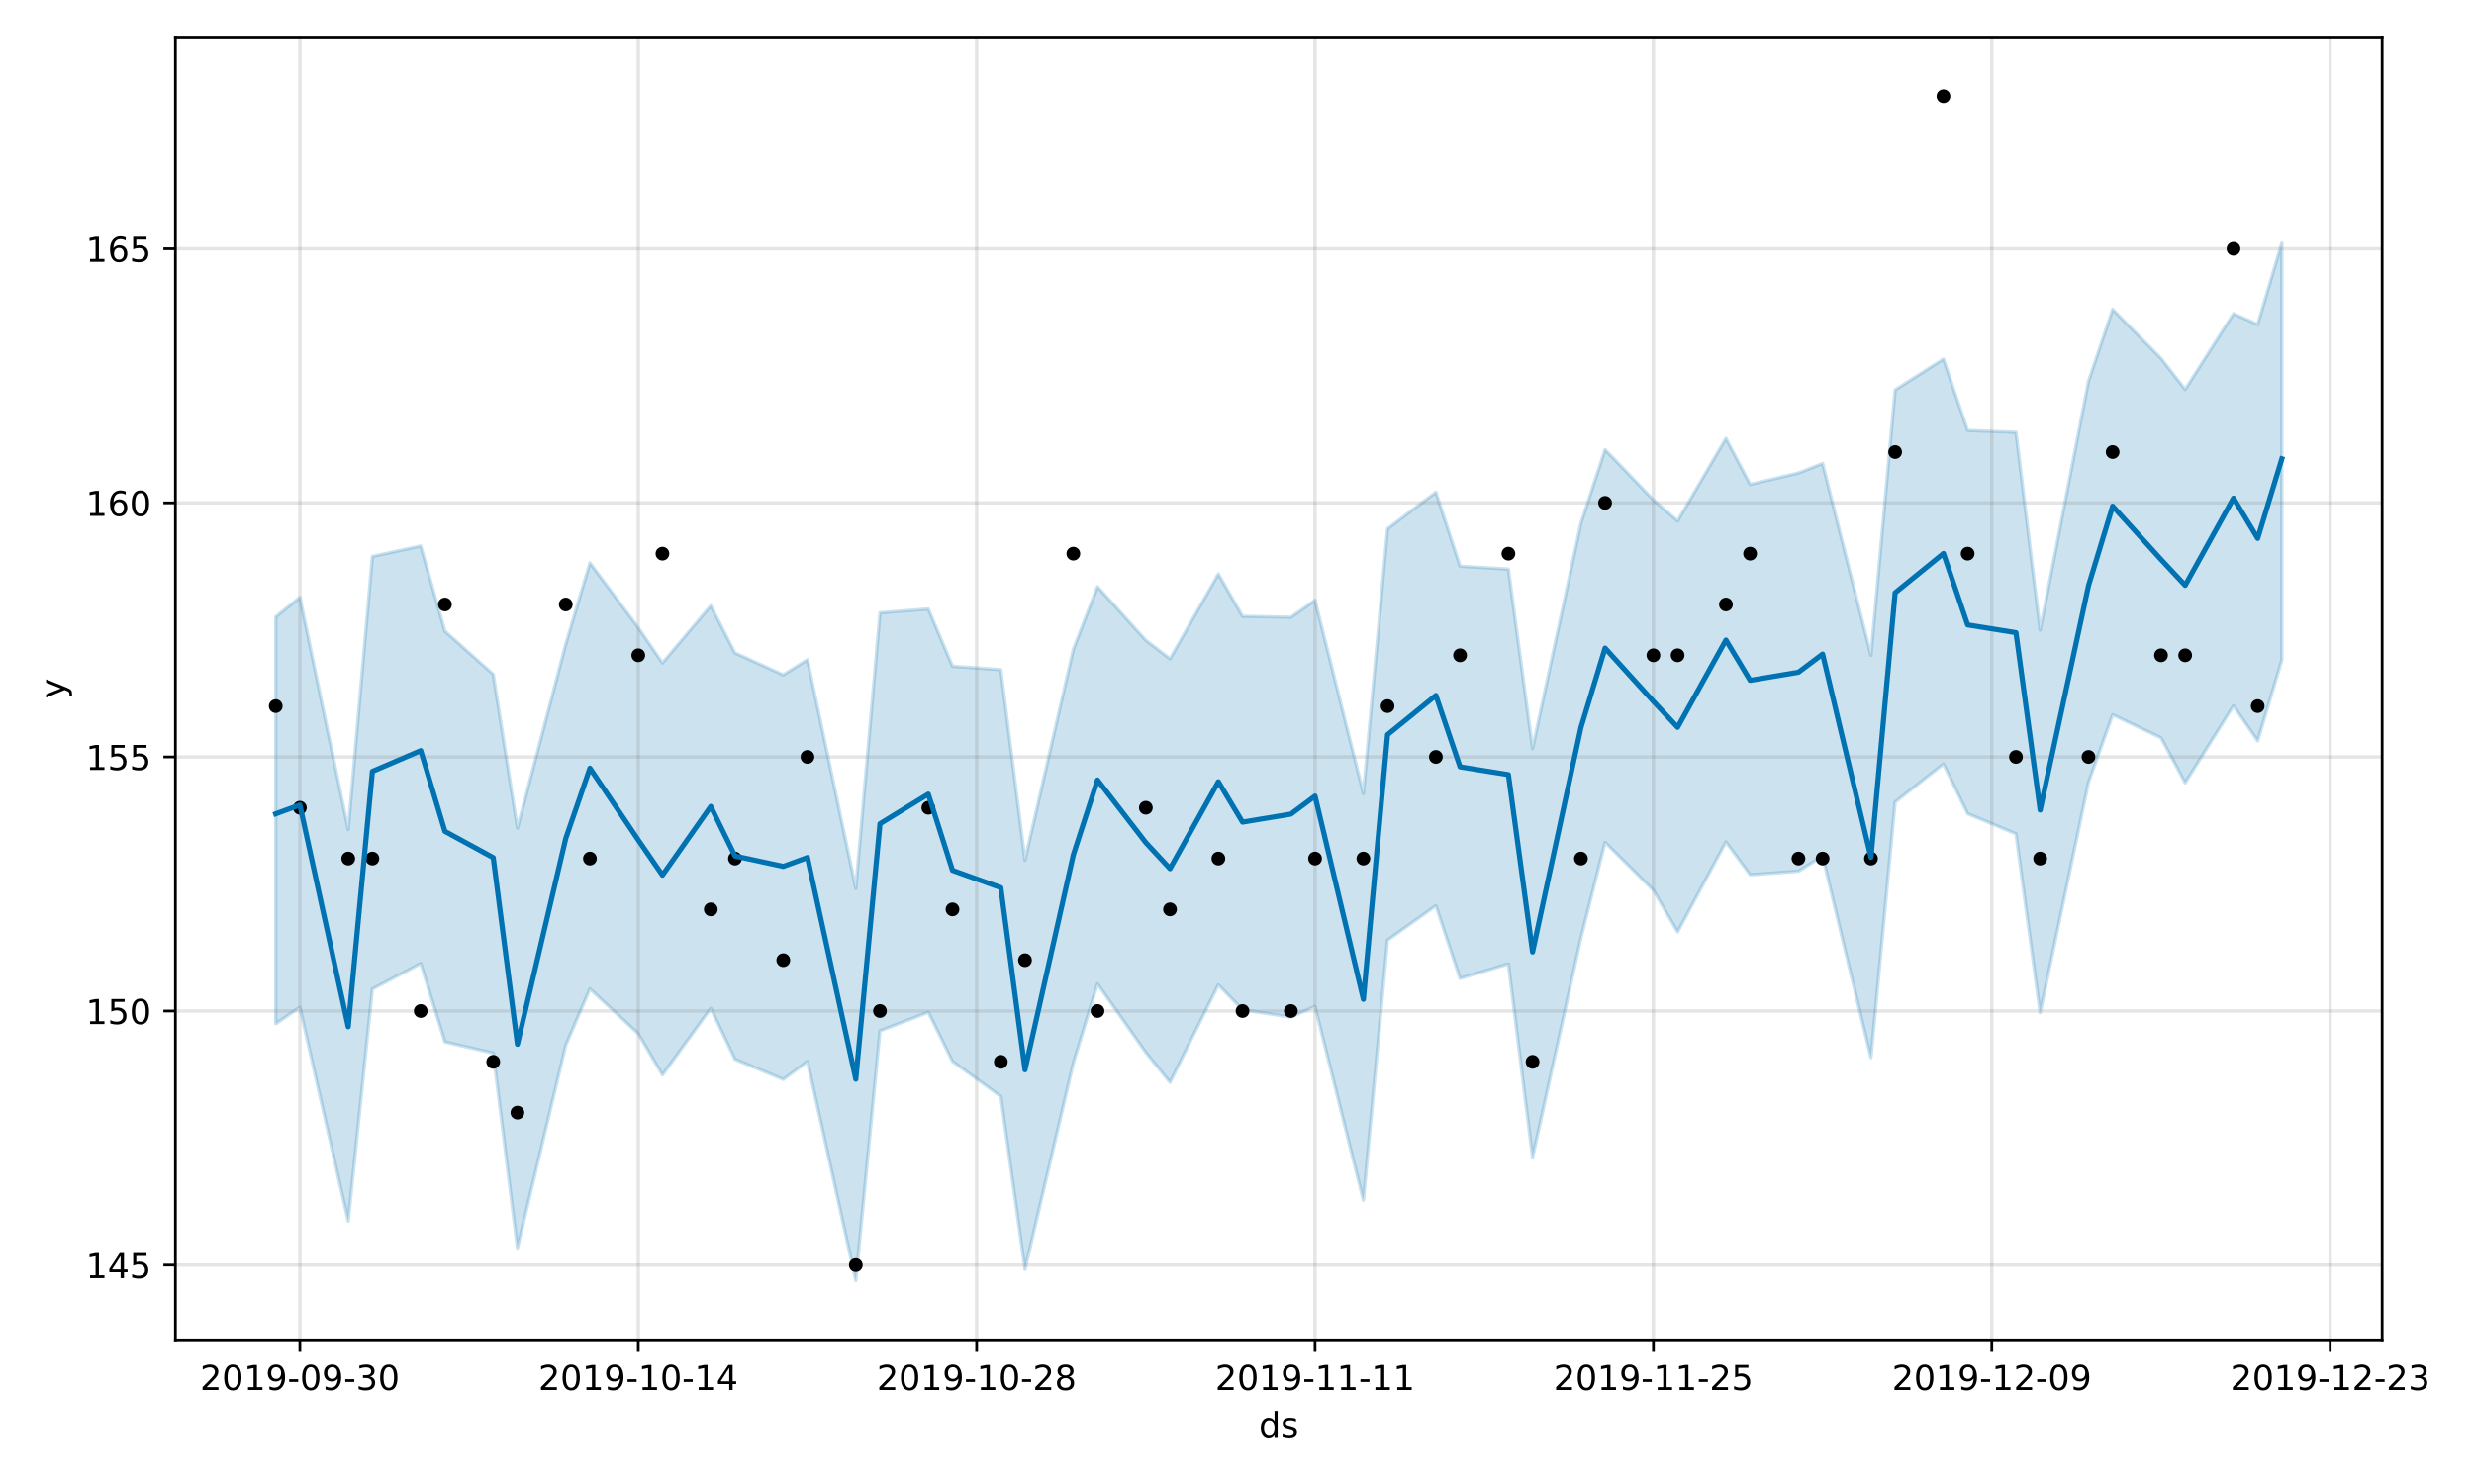 <?xml version="1.0" encoding="utf-8" standalone="no"?>
<!DOCTYPE svg PUBLIC "-//W3C//DTD SVG 1.1//EN"
  "http://www.w3.org/Graphics/SVG/1.1/DTD/svg11.dtd">
<!-- Created with matplotlib (https://matplotlib.org/) -->
<svg height="432pt" version="1.1" viewBox="0 0 720 432" width="720pt" xmlns="http://www.w3.org/2000/svg" xmlns:xlink="http://www.w3.org/1999/xlink">
 <defs>
  <style type="text/css">
*{stroke-linecap:butt;stroke-linejoin:round;}
  </style>
 </defs>
 <g id="figure_1">
  <g id="patch_1">
   <path d="M 0 432 
L 720 432 
L 720 0 
L 0 0 
z
" style="fill:#ffffff;"/>
  </g>
  <g id="axes_1">
   <g id="patch_2">
    <path d="M 51.05 390.04 
L 693.27 390.04 
L 693.27 10.8 
L 51.05 10.8 
z
" style="fill:#ffffff;"/>
   </g>
   <g id="PolyCollection_1">
    <defs>
     <path d="M 80.242 -252.442 
L 80.242 -133.971 
L 87.276 -138.788 
L 101.344 -76.513 
L 108.379 -144.08 
L 122.447 -151.511 
L 129.481 -128.673 
L 143.549 -125.439 
L 150.584 -68.705 
L 164.652 -127.689 
L 171.686 -144.134 
L 185.754 -131.065 
L 192.789 -119.07 
L 206.857 -138.453 
L 213.891 -123.639 
L 227.96 -117.766 
L 234.994 -122.991 
L 249.062 -59.198 
L 256.096 -131.895 
L 270.165 -137.322 
L 277.199 -123.029 
L 291.267 -112.808 
L 298.301 -62.45 
L 312.37 -122.495 
L 319.404 -145.588 
L 333.472 -125.596 
L 340.506 -116.918 
L 354.575 -145.301 
L 361.609 -138.057 
L 375.677 -135.892 
L 382.711 -139.028 
L 396.78 -82.586 
L 403.814 -158.308 
L 417.882 -168.347 
L 424.916 -147.167 
L 438.985 -151.402 
L 446.019 -95.041 
L 460.087 -158.94 
L 467.121 -186.771 
L 481.19 -172.818 
L 488.224 -160.718 
L 502.292 -186.892 
L 509.327 -177.353 
L 523.395 -178.374 
L 530.429 -182.767 
L 544.497 -124.093 
L 551.532 -198.496 
L 565.6 -209.585 
L 572.634 -195.119 
L 586.702 -189.263 
L 593.737 -137.196 
L 607.805 -204.227 
L 614.839 -223.925 
L 628.907 -217.217 
L 635.942 -204.103 
L 650.01 -226.548 
L 657.044 -216.321 
L 664.078 -239.872 
L 664.078 -361.294 
L 664.078 -361.294 
L 657.044 -337.561 
L 650.01 -340.699 
L 635.942 -318.631 
L 628.907 -327.675 
L 614.839 -341.955 
L 607.805 -320.981 
L 593.737 -248.587 
L 586.702 -306.16 
L 572.634 -306.702 
L 565.6 -327.469 
L 551.532 -318.497 
L 544.497 -241.233 
L 530.429 -297.07 
L 523.395 -294.308 
L 509.327 -290.989 
L 502.292 -304.402 
L 488.224 -280.348 
L 481.19 -286.479 
L 467.121 -301.114 
L 460.087 -279.667 
L 446.019 -214.103 
L 438.985 -266.328 
L 424.916 -267.176 
L 417.882 -288.729 
L 403.814 -278.092 
L 396.78 -201.015 
L 382.711 -257.239 
L 375.677 -252.317 
L 361.609 -252.592 
L 354.575 -264.917 
L 340.506 -240.214 
L 333.472 -245.599 
L 319.404 -261.214 
L 312.37 -242.938 
L 298.301 -181.551 
L 291.267 -237.055 
L 277.199 -238.044 
L 270.165 -254.731 
L 256.096 -253.607 
L 249.062 -173.393 
L 234.994 -239.954 
L 227.96 -235.545 
L 213.891 -241.926 
L 206.857 -255.674 
L 192.789 -238.998 
L 185.754 -249.291 
L 171.686 -268.141 
L 164.652 -244.481 
L 150.584 -190.933 
L 143.549 -235.706 
L 129.481 -248.251 
L 122.447 -273.058 
L 108.379 -270.033 
L 101.344 -190.506 
L 87.276 -258.112 
L 80.242 -252.442 
z
" id="mfbfd9fcd58" style="stroke:#0072b2;stroke-opacity:0.2;"/>
    </defs>
    <g clip-path="url(#p4947f991ba)">
     <use style="fill:#0072b2;fill-opacity:0.2;stroke:#0072b2;stroke-opacity:0.2;" x="0" xlink:href="#mfbfd9fcd58" y="432"/>
    </g>
   </g>
   <g id="matplotlib.axis_1">
    <g id="xtick_1">
     <g id="line2d_1">
      <path clip-path="url(#p4947f991ba)" d="M 87.276 390.04 
L 87.276 10.8 
" style="fill:none;stroke:#808080;stroke-linecap:square;stroke-opacity:0.2;"/>
     </g>
     <g id="line2d_2">
      <defs>
       <path d="M 0 0 
L 0 3.5 
" id="m9528e78295" style="stroke:#000000;stroke-width:0.8;"/>
      </defs>
      <g>
       <use style="stroke:#000000;stroke-width:0.8;" x="87.276" xlink:href="#m9528e78295" y="390.04"/>
      </g>
     </g>
     <g id="text_1">
      <!-- 2019-09-30 -->
      <defs>
       <path d="M 19.188 8.297 
L 53.609 8.297 
L 53.609 0 
L 7.328 0 
L 7.328 8.297 
Q 12.938 14.109 22.625 23.891 
Q 32.328 33.688 34.812 36.531 
Q 39.547 41.844 41.422 45.531 
Q 43.312 49.219 43.312 52.781 
Q 43.312 58.594 39.234 62.25 
Q 35.156 65.922 28.609 65.922 
Q 23.969 65.922 18.812 64.312 
Q 13.672 62.703 7.812 59.422 
L 7.812 69.391 
Q 13.766 71.781 18.938 73 
Q 24.125 74.219 28.422 74.219 
Q 39.75 74.219 46.484 68.547 
Q 53.219 62.891 53.219 53.422 
Q 53.219 48.922 51.531 44.891 
Q 49.859 40.875 45.406 35.406 
Q 44.188 33.984 37.641 27.219 
Q 31.109 20.453 19.188 8.297 
z
" id="DejaVuSans-50"/>
       <path d="M 31.781 66.406 
Q 24.172 66.406 20.328 58.906 
Q 16.5 51.422 16.5 36.375 
Q 16.5 21.391 20.328 13.891 
Q 24.172 6.391 31.781 6.391 
Q 39.453 6.391 43.281 13.891 
Q 47.125 21.391 47.125 36.375 
Q 47.125 51.422 43.281 58.906 
Q 39.453 66.406 31.781 66.406 
z
M 31.781 74.219 
Q 44.047 74.219 50.516 64.516 
Q 56.984 54.828 56.984 36.375 
Q 56.984 17.969 50.516 8.266 
Q 44.047 -1.422 31.781 -1.422 
Q 19.531 -1.422 13.062 8.266 
Q 6.594 17.969 6.594 36.375 
Q 6.594 54.828 13.062 64.516 
Q 19.531 74.219 31.781 74.219 
z
" id="DejaVuSans-48"/>
       <path d="M 12.406 8.297 
L 28.516 8.297 
L 28.516 63.922 
L 10.984 60.406 
L 10.984 69.391 
L 28.422 72.906 
L 38.281 72.906 
L 38.281 8.297 
L 54.391 8.297 
L 54.391 0 
L 12.406 0 
z
" id="DejaVuSans-49"/>
       <path d="M 10.984 1.516 
L 10.984 10.5 
Q 14.703 8.734 18.5 7.812 
Q 22.312 6.891 25.984 6.891 
Q 35.75 6.891 40.891 13.453 
Q 46.047 20.016 46.781 33.406 
Q 43.953 29.203 39.594 26.953 
Q 35.25 24.703 29.984 24.703 
Q 19.047 24.703 12.672 31.312 
Q 6.297 37.938 6.297 49.422 
Q 6.297 60.641 12.938 67.422 
Q 19.578 74.219 30.609 74.219 
Q 43.266 74.219 49.922 64.516 
Q 56.594 54.828 56.594 36.375 
Q 56.594 19.141 48.406 8.859 
Q 40.234 -1.422 26.422 -1.422 
Q 22.703 -1.422 18.891 -0.688 
Q 15.094 0.047 10.984 1.516 
z
M 30.609 32.422 
Q 37.25 32.422 41.125 36.953 
Q 45.016 41.5 45.016 49.422 
Q 45.016 57.281 41.125 61.844 
Q 37.25 66.406 30.609 66.406 
Q 23.969 66.406 20.094 61.844 
Q 16.219 57.281 16.219 49.422 
Q 16.219 41.5 20.094 36.953 
Q 23.969 32.422 30.609 32.422 
z
" id="DejaVuSans-57"/>
       <path d="M 4.891 31.391 
L 31.203 31.391 
L 31.203 23.391 
L 4.891 23.391 
z
" id="DejaVuSans-45"/>
       <path d="M 40.578 39.312 
Q 47.656 37.797 51.625 33 
Q 55.609 28.219 55.609 21.188 
Q 55.609 10.406 48.188 4.484 
Q 40.766 -1.422 27.094 -1.422 
Q 22.516 -1.422 17.656 -0.516 
Q 12.797 0.391 7.625 2.203 
L 7.625 11.719 
Q 11.719 9.328 16.594 8.109 
Q 21.484 6.891 26.812 6.891 
Q 36.078 6.891 40.938 10.547 
Q 45.797 14.203 45.797 21.188 
Q 45.797 27.641 41.281 31.266 
Q 36.766 34.906 28.719 34.906 
L 20.219 34.906 
L 20.219 43.016 
L 29.109 43.016 
Q 36.375 43.016 40.234 45.922 
Q 44.094 48.828 44.094 54.297 
Q 44.094 59.906 40.109 62.906 
Q 36.141 65.922 28.719 65.922 
Q 24.656 65.922 20.016 65.031 
Q 15.375 64.156 9.812 62.312 
L 9.812 71.094 
Q 15.438 72.656 20.344 73.438 
Q 25.25 74.219 29.594 74.219 
Q 40.828 74.219 47.359 69.109 
Q 53.906 64.016 53.906 55.328 
Q 53.906 49.266 50.438 45.094 
Q 46.969 40.922 40.578 39.312 
z
" id="DejaVuSans-51"/>
      </defs>
      <g transform="translate(58.218 404.638)scale(0.1 -0.1)">
       <use xlink:href="#DejaVuSans-50"/>
       <use x="63.623" xlink:href="#DejaVuSans-48"/>
       <use x="127.246" xlink:href="#DejaVuSans-49"/>
       <use x="190.869" xlink:href="#DejaVuSans-57"/>
       <use x="254.492" xlink:href="#DejaVuSans-45"/>
       <use x="290.576" xlink:href="#DejaVuSans-48"/>
       <use x="354.199" xlink:href="#DejaVuSans-57"/>
       <use x="417.822" xlink:href="#DejaVuSans-45"/>
       <use x="453.906" xlink:href="#DejaVuSans-51"/>
       <use x="517.529" xlink:href="#DejaVuSans-48"/>
      </g>
     </g>
    </g>
    <g id="xtick_2">
     <g id="line2d_3">
      <path clip-path="url(#p4947f991ba)" d="M 185.754 390.04 
L 185.754 10.8 
" style="fill:none;stroke:#808080;stroke-linecap:square;stroke-opacity:0.2;"/>
     </g>
     <g id="line2d_4">
      <g>
       <use style="stroke:#000000;stroke-width:0.8;" x="185.754" xlink:href="#m9528e78295" y="390.04"/>
      </g>
     </g>
     <g id="text_2">
      <!-- 2019-10-14 -->
      <defs>
       <path d="M 37.797 64.312 
L 12.891 25.391 
L 37.797 25.391 
z
M 35.203 72.906 
L 47.609 72.906 
L 47.609 25.391 
L 58.016 25.391 
L 58.016 17.188 
L 47.609 17.188 
L 47.609 0 
L 37.797 0 
L 37.797 17.188 
L 4.891 17.188 
L 4.891 26.703 
z
" id="DejaVuSans-52"/>
      </defs>
      <g transform="translate(156.697 404.638)scale(0.1 -0.1)">
       <use xlink:href="#DejaVuSans-50"/>
       <use x="63.623" xlink:href="#DejaVuSans-48"/>
       <use x="127.246" xlink:href="#DejaVuSans-49"/>
       <use x="190.869" xlink:href="#DejaVuSans-57"/>
       <use x="254.492" xlink:href="#DejaVuSans-45"/>
       <use x="290.576" xlink:href="#DejaVuSans-49"/>
       <use x="354.199" xlink:href="#DejaVuSans-48"/>
       <use x="417.822" xlink:href="#DejaVuSans-45"/>
       <use x="453.906" xlink:href="#DejaVuSans-49"/>
       <use x="517.529" xlink:href="#DejaVuSans-52"/>
      </g>
     </g>
    </g>
    <g id="xtick_3">
     <g id="line2d_5">
      <path clip-path="url(#p4947f991ba)" d="M 284.233 390.04 
L 284.233 10.8 
" style="fill:none;stroke:#808080;stroke-linecap:square;stroke-opacity:0.2;"/>
     </g>
     <g id="line2d_6">
      <g>
       <use style="stroke:#000000;stroke-width:0.8;" x="284.233" xlink:href="#m9528e78295" y="390.04"/>
      </g>
     </g>
     <g id="text_3">
      <!-- 2019-10-28 -->
      <defs>
       <path d="M 31.781 34.625 
Q 24.75 34.625 20.719 30.859 
Q 16.703 27.094 16.703 20.516 
Q 16.703 13.922 20.719 10.156 
Q 24.75 6.391 31.781 6.391 
Q 38.812 6.391 42.859 10.172 
Q 46.922 13.969 46.922 20.516 
Q 46.922 27.094 42.891 30.859 
Q 38.875 34.625 31.781 34.625 
z
M 21.922 38.812 
Q 15.578 40.375 12.031 44.719 
Q 8.5 49.078 8.5 55.328 
Q 8.5 64.062 14.719 69.141 
Q 20.953 74.219 31.781 74.219 
Q 42.672 74.219 48.875 69.141 
Q 55.078 64.062 55.078 55.328 
Q 55.078 49.078 51.531 44.719 
Q 48 40.375 41.703 38.812 
Q 48.828 37.156 52.797 32.312 
Q 56.781 27.484 56.781 20.516 
Q 56.781 9.906 50.312 4.234 
Q 43.844 -1.422 31.781 -1.422 
Q 19.734 -1.422 13.25 4.234 
Q 6.781 9.906 6.781 20.516 
Q 6.781 27.484 10.781 32.312 
Q 14.797 37.156 21.922 38.812 
z
M 18.312 54.391 
Q 18.312 48.734 21.844 45.562 
Q 25.391 42.391 31.781 42.391 
Q 38.141 42.391 41.719 45.562 
Q 45.312 48.734 45.312 54.391 
Q 45.312 60.062 41.719 63.234 
Q 38.141 66.406 31.781 66.406 
Q 25.391 66.406 21.844 63.234 
Q 18.312 60.062 18.312 54.391 
z
" id="DejaVuSans-56"/>
      </defs>
      <g transform="translate(255.175 404.638)scale(0.1 -0.1)">
       <use xlink:href="#DejaVuSans-50"/>
       <use x="63.623" xlink:href="#DejaVuSans-48"/>
       <use x="127.246" xlink:href="#DejaVuSans-49"/>
       <use x="190.869" xlink:href="#DejaVuSans-57"/>
       <use x="254.492" xlink:href="#DejaVuSans-45"/>
       <use x="290.576" xlink:href="#DejaVuSans-49"/>
       <use x="354.199" xlink:href="#DejaVuSans-48"/>
       <use x="417.822" xlink:href="#DejaVuSans-45"/>
       <use x="453.906" xlink:href="#DejaVuSans-50"/>
       <use x="517.529" xlink:href="#DejaVuSans-56"/>
      </g>
     </g>
    </g>
    <g id="xtick_4">
     <g id="line2d_7">
      <path clip-path="url(#p4947f991ba)" d="M 382.711 390.04 
L 382.711 10.8 
" style="fill:none;stroke:#808080;stroke-linecap:square;stroke-opacity:0.2;"/>
     </g>
     <g id="line2d_8">
      <g>
       <use style="stroke:#000000;stroke-width:0.8;" x="382.711" xlink:href="#m9528e78295" y="390.04"/>
      </g>
     </g>
     <g id="text_4">
      <!-- 2019-11-11 -->
      <g transform="translate(353.654 404.638)scale(0.1 -0.1)">
       <use xlink:href="#DejaVuSans-50"/>
       <use x="63.623" xlink:href="#DejaVuSans-48"/>
       <use x="127.246" xlink:href="#DejaVuSans-49"/>
       <use x="190.869" xlink:href="#DejaVuSans-57"/>
       <use x="254.492" xlink:href="#DejaVuSans-45"/>
       <use x="290.576" xlink:href="#DejaVuSans-49"/>
       <use x="354.199" xlink:href="#DejaVuSans-49"/>
       <use x="417.822" xlink:href="#DejaVuSans-45"/>
       <use x="453.906" xlink:href="#DejaVuSans-49"/>
       <use x="517.529" xlink:href="#DejaVuSans-49"/>
      </g>
     </g>
    </g>
    <g id="xtick_5">
     <g id="line2d_9">
      <path clip-path="url(#p4947f991ba)" d="M 481.19 390.04 
L 481.19 10.8 
" style="fill:none;stroke:#808080;stroke-linecap:square;stroke-opacity:0.2;"/>
     </g>
     <g id="line2d_10">
      <g>
       <use style="stroke:#000000;stroke-width:0.8;" x="481.19" xlink:href="#m9528e78295" y="390.04"/>
      </g>
     </g>
     <g id="text_5">
      <!-- 2019-11-25 -->
      <defs>
       <path d="M 10.797 72.906 
L 49.516 72.906 
L 49.516 64.594 
L 19.828 64.594 
L 19.828 46.734 
Q 21.969 47.469 24.109 47.828 
Q 26.266 48.188 28.422 48.188 
Q 40.625 48.188 47.75 41.5 
Q 54.891 34.812 54.891 23.391 
Q 54.891 11.625 47.562 5.094 
Q 40.234 -1.422 26.906 -1.422 
Q 22.312 -1.422 17.547 -0.641 
Q 12.797 0.141 7.719 1.703 
L 7.719 11.625 
Q 12.109 9.234 16.797 8.062 
Q 21.484 6.891 26.703 6.891 
Q 35.156 6.891 40.078 11.328 
Q 45.016 15.766 45.016 23.391 
Q 45.016 31 40.078 35.438 
Q 35.156 39.891 26.703 39.891 
Q 22.75 39.891 18.812 39.016 
Q 14.891 38.141 10.797 36.281 
z
" id="DejaVuSans-53"/>
      </defs>
      <g transform="translate(452.132 404.638)scale(0.1 -0.1)">
       <use xlink:href="#DejaVuSans-50"/>
       <use x="63.623" xlink:href="#DejaVuSans-48"/>
       <use x="127.246" xlink:href="#DejaVuSans-49"/>
       <use x="190.869" xlink:href="#DejaVuSans-57"/>
       <use x="254.492" xlink:href="#DejaVuSans-45"/>
       <use x="290.576" xlink:href="#DejaVuSans-49"/>
       <use x="354.199" xlink:href="#DejaVuSans-49"/>
       <use x="417.822" xlink:href="#DejaVuSans-45"/>
       <use x="453.906" xlink:href="#DejaVuSans-50"/>
       <use x="517.529" xlink:href="#DejaVuSans-53"/>
      </g>
     </g>
    </g>
    <g id="xtick_6">
     <g id="line2d_11">
      <path clip-path="url(#p4947f991ba)" d="M 579.668 390.04 
L 579.668 10.8 
" style="fill:none;stroke:#808080;stroke-linecap:square;stroke-opacity:0.2;"/>
     </g>
     <g id="line2d_12">
      <g>
       <use style="stroke:#000000;stroke-width:0.8;" x="579.668" xlink:href="#m9528e78295" y="390.04"/>
      </g>
     </g>
     <g id="text_6">
      <!-- 2019-12-09 -->
      <g transform="translate(550.61 404.638)scale(0.1 -0.1)">
       <use xlink:href="#DejaVuSans-50"/>
       <use x="63.623" xlink:href="#DejaVuSans-48"/>
       <use x="127.246" xlink:href="#DejaVuSans-49"/>
       <use x="190.869" xlink:href="#DejaVuSans-57"/>
       <use x="254.492" xlink:href="#DejaVuSans-45"/>
       <use x="290.576" xlink:href="#DejaVuSans-49"/>
       <use x="354.199" xlink:href="#DejaVuSans-50"/>
       <use x="417.822" xlink:href="#DejaVuSans-45"/>
       <use x="453.906" xlink:href="#DejaVuSans-48"/>
       <use x="517.529" xlink:href="#DejaVuSans-57"/>
      </g>
     </g>
    </g>
    <g id="xtick_7">
     <g id="line2d_13">
      <path clip-path="url(#p4947f991ba)" d="M 678.147 390.04 
L 678.147 10.8 
" style="fill:none;stroke:#808080;stroke-linecap:square;stroke-opacity:0.2;"/>
     </g>
     <g id="line2d_14">
      <g>
       <use style="stroke:#000000;stroke-width:0.8;" x="678.147" xlink:href="#m9528e78295" y="390.04"/>
      </g>
     </g>
     <g id="text_7">
      <!-- 2019-12-23 -->
      <g transform="translate(649.089 404.638)scale(0.1 -0.1)">
       <use xlink:href="#DejaVuSans-50"/>
       <use x="63.623" xlink:href="#DejaVuSans-48"/>
       <use x="127.246" xlink:href="#DejaVuSans-49"/>
       <use x="190.869" xlink:href="#DejaVuSans-57"/>
       <use x="254.492" xlink:href="#DejaVuSans-45"/>
       <use x="290.576" xlink:href="#DejaVuSans-49"/>
       <use x="354.199" xlink:href="#DejaVuSans-50"/>
       <use x="417.822" xlink:href="#DejaVuSans-45"/>
       <use x="453.906" xlink:href="#DejaVuSans-50"/>
       <use x="517.529" xlink:href="#DejaVuSans-51"/>
      </g>
     </g>
    </g>
    <g id="text_8">
     <!-- ds -->
     <defs>
      <path d="M 45.406 46.391 
L 45.406 75.984 
L 54.391 75.984 
L 54.391 0 
L 45.406 0 
L 45.406 8.203 
Q 42.578 3.328 38.25 0.953 
Q 33.938 -1.422 27.875 -1.422 
Q 17.969 -1.422 11.734 6.484 
Q 5.516 14.406 5.516 27.297 
Q 5.516 40.188 11.734 48.094 
Q 17.969 56 27.875 56 
Q 33.938 56 38.25 53.625 
Q 42.578 51.266 45.406 46.391 
z
M 14.797 27.297 
Q 14.797 17.391 18.875 11.75 
Q 22.953 6.109 30.078 6.109 
Q 37.203 6.109 41.297 11.75 
Q 45.406 17.391 45.406 27.297 
Q 45.406 37.203 41.297 42.844 
Q 37.203 48.484 30.078 48.484 
Q 22.953 48.484 18.875 42.844 
Q 14.797 37.203 14.797 27.297 
z
" id="DejaVuSans-100"/>
      <path d="M 44.281 53.078 
L 44.281 44.578 
Q 40.484 46.531 36.375 47.5 
Q 32.281 48.484 27.875 48.484 
Q 21.188 48.484 17.844 46.438 
Q 14.5 44.391 14.5 40.281 
Q 14.5 37.156 16.891 35.375 
Q 19.281 33.594 26.516 31.984 
L 29.594 31.297 
Q 39.156 29.25 43.188 25.516 
Q 47.219 21.781 47.219 15.094 
Q 47.219 7.469 41.188 3.016 
Q 35.156 -1.422 24.609 -1.422 
Q 20.219 -1.422 15.453 -0.562 
Q 10.688 0.297 5.422 2 
L 5.422 11.281 
Q 10.406 8.688 15.234 7.391 
Q 20.062 6.109 24.812 6.109 
Q 31.156 6.109 34.562 8.281 
Q 37.984 10.453 37.984 14.406 
Q 37.984 18.062 35.516 20.016 
Q 33.062 21.969 24.703 23.781 
L 21.578 24.516 
Q 13.234 26.266 9.516 29.906 
Q 5.812 33.547 5.812 39.891 
Q 5.812 47.609 11.281 51.797 
Q 16.75 56 26.812 56 
Q 31.781 56 36.172 55.266 
Q 40.578 54.547 44.281 53.078 
z
" id="DejaVuSans-115"/>
     </defs>
     <g transform="translate(366.381 418.317)scale(0.1 -0.1)">
      <use xlink:href="#DejaVuSans-100"/>
      <use x="63.477" xlink:href="#DejaVuSans-115"/>
     </g>
    </g>
   </g>
   <g id="matplotlib.axis_2">
    <g id="ytick_1">
     <g id="line2d_15">
      <path clip-path="url(#p4947f991ba)" d="M 51.05 368.28 
L 693.27 368.28 
" style="fill:none;stroke:#808080;stroke-linecap:square;stroke-opacity:0.2;"/>
     </g>
     <g id="line2d_16">
      <defs>
       <path d="M 0 0 
L -3.5 0 
" id="m7f03a62390" style="stroke:#000000;stroke-width:0.8;"/>
      </defs>
      <g>
       <use style="stroke:#000000;stroke-width:0.8;" x="51.05" xlink:href="#m7f03a62390" y="368.28"/>
      </g>
     </g>
     <g id="text_9">
      <!-- 145 -->
      <g transform="translate(24.962 372.079)scale(0.1 -0.1)">
       <use xlink:href="#DejaVuSans-49"/>
       <use x="63.623" xlink:href="#DejaVuSans-52"/>
       <use x="127.246" xlink:href="#DejaVuSans-53"/>
      </g>
     </g>
    </g>
    <g id="ytick_2">
     <g id="line2d_17">
      <path clip-path="url(#p4947f991ba)" d="M 51.05 294.314 
L 693.27 294.314 
" style="fill:none;stroke:#808080;stroke-linecap:square;stroke-opacity:0.2;"/>
     </g>
     <g id="line2d_18">
      <g>
       <use style="stroke:#000000;stroke-width:0.8;" x="51.05" xlink:href="#m7f03a62390" y="294.314"/>
      </g>
     </g>
     <g id="text_10">
      <!-- 150 -->
      <g transform="translate(24.962 298.114)scale(0.1 -0.1)">
       <use xlink:href="#DejaVuSans-49"/>
       <use x="63.623" xlink:href="#DejaVuSans-53"/>
       <use x="127.246" xlink:href="#DejaVuSans-48"/>
      </g>
     </g>
    </g>
    <g id="ytick_3">
     <g id="line2d_19">
      <path clip-path="url(#p4947f991ba)" d="M 51.05 220.349 
L 693.27 220.349 
" style="fill:none;stroke:#808080;stroke-linecap:square;stroke-opacity:0.2;"/>
     </g>
     <g id="line2d_20">
      <g>
       <use style="stroke:#000000;stroke-width:0.8;" x="51.05" xlink:href="#m7f03a62390" y="220.349"/>
      </g>
     </g>
     <g id="text_11">
      <!-- 155 -->
      <g transform="translate(24.962 224.148)scale(0.1 -0.1)">
       <use xlink:href="#DejaVuSans-49"/>
       <use x="63.623" xlink:href="#DejaVuSans-53"/>
       <use x="127.246" xlink:href="#DejaVuSans-53"/>
      </g>
     </g>
    </g>
    <g id="ytick_4">
     <g id="line2d_21">
      <path clip-path="url(#p4947f991ba)" d="M 51.05 146.383 
L 693.27 146.383 
" style="fill:none;stroke:#808080;stroke-linecap:square;stroke-opacity:0.2;"/>
     </g>
     <g id="line2d_22">
      <g>
       <use style="stroke:#000000;stroke-width:0.8;" x="51.05" xlink:href="#m7f03a62390" y="146.383"/>
      </g>
     </g>
     <g id="text_12">
      <!-- 160 -->
      <defs>
       <path d="M 33.016 40.375 
Q 26.375 40.375 22.484 35.828 
Q 18.609 31.297 18.609 23.391 
Q 18.609 15.531 22.484 10.953 
Q 26.375 6.391 33.016 6.391 
Q 39.656 6.391 43.531 10.953 
Q 47.406 15.531 47.406 23.391 
Q 47.406 31.297 43.531 35.828 
Q 39.656 40.375 33.016 40.375 
z
M 52.594 71.297 
L 52.594 62.312 
Q 48.875 64.062 45.094 64.984 
Q 41.312 65.922 37.594 65.922 
Q 27.828 65.922 22.672 59.328 
Q 17.531 52.734 16.797 39.406 
Q 19.672 43.656 24.016 45.922 
Q 28.375 48.188 33.594 48.188 
Q 44.578 48.188 50.953 41.516 
Q 57.328 34.859 57.328 23.391 
Q 57.328 12.156 50.688 5.359 
Q 44.047 -1.422 33.016 -1.422 
Q 20.359 -1.422 13.672 8.266 
Q 6.984 17.969 6.984 36.375 
Q 6.984 53.656 15.188 63.938 
Q 23.391 74.219 37.203 74.219 
Q 40.922 74.219 44.703 73.484 
Q 48.484 72.75 52.594 71.297 
z
" id="DejaVuSans-54"/>
      </defs>
      <g transform="translate(24.962 150.182)scale(0.1 -0.1)">
       <use xlink:href="#DejaVuSans-49"/>
       <use x="63.623" xlink:href="#DejaVuSans-54"/>
       <use x="127.246" xlink:href="#DejaVuSans-48"/>
      </g>
     </g>
    </g>
    <g id="ytick_5">
     <g id="line2d_23">
      <path clip-path="url(#p4947f991ba)" d="M 51.05 72.418 
L 693.27 72.418 
" style="fill:none;stroke:#808080;stroke-linecap:square;stroke-opacity:0.2;"/>
     </g>
     <g id="line2d_24">
      <g>
       <use style="stroke:#000000;stroke-width:0.8;" x="51.05" xlink:href="#m7f03a62390" y="72.418"/>
      </g>
     </g>
     <g id="text_13">
      <!-- 165 -->
      <g transform="translate(24.962 76.217)scale(0.1 -0.1)">
       <use xlink:href="#DejaVuSans-49"/>
       <use x="63.623" xlink:href="#DejaVuSans-54"/>
       <use x="127.246" xlink:href="#DejaVuSans-53"/>
      </g>
     </g>
    </g>
    <g id="text_14">
     <!-- y -->
     <defs>
      <path d="M 32.172 -5.078 
Q 28.375 -14.844 24.75 -17.812 
Q 21.141 -20.797 15.094 -20.797 
L 7.906 -20.797 
L 7.906 -13.281 
L 13.188 -13.281 
Q 16.891 -13.281 18.938 -11.516 
Q 21 -9.766 23.484 -3.219 
L 25.094 0.875 
L 2.984 54.688 
L 12.5 54.688 
L 29.594 11.922 
L 46.688 54.688 
L 56.203 54.688 
z
" id="DejaVuSans-121"/>
     </defs>
     <g transform="translate(18.883 203.379)rotate(-90)scale(0.1 -0.1)">
      <use xlink:href="#DejaVuSans-121"/>
     </g>
    </g>
   </g>
   <g id="line2d_25">
    <defs>
     <path d="M 0 1.5 
C 0.398 1.5 0.779 1.342 1.061 1.061 
C 1.342 0.779 1.5 0.398 1.5 0 
C 1.5 -0.398 1.342 -0.779 1.061 -1.061 
C 0.779 -1.342 0.398 -1.5 0 -1.5 
C -0.398 -1.5 -0.779 -1.342 -1.061 -1.061 
C -1.342 -0.779 -1.5 -0.398 -1.5 0 
C -1.5 0.398 -1.342 0.779 -1.061 1.061 
C -0.779 1.342 -0.398 1.5 0 1.5 
z
" id="md8c4e8b4cb" style="stroke:#000000;"/>
    </defs>
    <g clip-path="url(#p4947f991ba)">
     <use style="stroke:#000000;" x="80.242" xlink:href="#md8c4e8b4cb" y="205.556"/>
     <use style="stroke:#000000;" x="87.276" xlink:href="#md8c4e8b4cb" y="235.142"/>
     <use style="stroke:#000000;" x="101.344" xlink:href="#md8c4e8b4cb" y="249.935"/>
     <use style="stroke:#000000;" x="108.379" xlink:href="#md8c4e8b4cb" y="249.935"/>
     <use style="stroke:#000000;" x="122.447" xlink:href="#md8c4e8b4cb" y="294.314"/>
     <use style="stroke:#000000;" x="129.481" xlink:href="#md8c4e8b4cb" y="175.969"/>
     <use style="stroke:#000000;" x="143.549" xlink:href="#md8c4e8b4cb" y="309.107"/>
     <use style="stroke:#000000;" x="150.584" xlink:href="#md8c4e8b4cb" y="323.901"/>
     <use style="stroke:#000000;" x="164.652" xlink:href="#md8c4e8b4cb" y="175.969"/>
     <use style="stroke:#000000;" x="171.686" xlink:href="#md8c4e8b4cb" y="249.935"/>
     <use style="stroke:#000000;" x="185.754" xlink:href="#md8c4e8b4cb" y="190.762"/>
     <use style="stroke:#000000;" x="192.789" xlink:href="#md8c4e8b4cb" y="161.176"/>
     <use style="stroke:#000000;" x="206.857" xlink:href="#md8c4e8b4cb" y="264.728"/>
     <use style="stroke:#000000;" x="213.891" xlink:href="#md8c4e8b4cb" y="249.935"/>
     <use style="stroke:#000000;" x="227.96" xlink:href="#md8c4e8b4cb" y="279.521"/>
     <use style="stroke:#000000;" x="234.994" xlink:href="#md8c4e8b4cb" y="220.349"/>
     <use style="stroke:#000000;" x="249.062" xlink:href="#md8c4e8b4cb" y="368.28"/>
     <use style="stroke:#000000;" x="256.096" xlink:href="#md8c4e8b4cb" y="294.314"/>
     <use style="stroke:#000000;" x="270.165" xlink:href="#md8c4e8b4cb" y="235.142"/>
     <use style="stroke:#000000;" x="277.199" xlink:href="#md8c4e8b4cb" y="264.728"/>
     <use style="stroke:#000000;" x="291.267" xlink:href="#md8c4e8b4cb" y="309.107"/>
     <use style="stroke:#000000;" x="298.301" xlink:href="#md8c4e8b4cb" y="279.521"/>
     <use style="stroke:#000000;" x="312.37" xlink:href="#md8c4e8b4cb" y="161.176"/>
     <use style="stroke:#000000;" x="319.404" xlink:href="#md8c4e8b4cb" y="294.314"/>
     <use style="stroke:#000000;" x="333.472" xlink:href="#md8c4e8b4cb" y="235.142"/>
     <use style="stroke:#000000;" x="340.506" xlink:href="#md8c4e8b4cb" y="264.728"/>
     <use style="stroke:#000000;" x="354.575" xlink:href="#md8c4e8b4cb" y="249.935"/>
     <use style="stroke:#000000;" x="361.609" xlink:href="#md8c4e8b4cb" y="294.314"/>
     <use style="stroke:#000000;" x="375.677" xlink:href="#md8c4e8b4cb" y="294.314"/>
     <use style="stroke:#000000;" x="382.711" xlink:href="#md8c4e8b4cb" y="249.935"/>
     <use style="stroke:#000000;" x="396.78" xlink:href="#md8c4e8b4cb" y="249.935"/>
     <use style="stroke:#000000;" x="403.814" xlink:href="#md8c4e8b4cb" y="205.556"/>
     <use style="stroke:#000000;" x="417.882" xlink:href="#md8c4e8b4cb" y="220.349"/>
     <use style="stroke:#000000;" x="424.916" xlink:href="#md8c4e8b4cb" y="190.762"/>
     <use style="stroke:#000000;" x="438.985" xlink:href="#md8c4e8b4cb" y="161.176"/>
     <use style="stroke:#000000;" x="446.019" xlink:href="#md8c4e8b4cb" y="309.107"/>
     <use style="stroke:#000000;" x="460.087" xlink:href="#md8c4e8b4cb" y="249.935"/>
     <use style="stroke:#000000;" x="467.121" xlink:href="#md8c4e8b4cb" y="146.383"/>
     <use style="stroke:#000000;" x="481.19" xlink:href="#md8c4e8b4cb" y="190.762"/>
     <use style="stroke:#000000;" x="488.224" xlink:href="#md8c4e8b4cb" y="190.762"/>
     <use style="stroke:#000000;" x="502.292" xlink:href="#md8c4e8b4cb" y="175.969"/>
     <use style="stroke:#000000;" x="509.327" xlink:href="#md8c4e8b4cb" y="161.176"/>
     <use style="stroke:#000000;" x="523.395" xlink:href="#md8c4e8b4cb" y="249.935"/>
     <use style="stroke:#000000;" x="530.429" xlink:href="#md8c4e8b4cb" y="249.935"/>
     <use style="stroke:#000000;" x="544.497" xlink:href="#md8c4e8b4cb" y="249.935"/>
     <use style="stroke:#000000;" x="551.532" xlink:href="#md8c4e8b4cb" y="131.59"/>
     <use style="stroke:#000000;" x="565.6" xlink:href="#md8c4e8b4cb" y="28.038"/>
     <use style="stroke:#000000;" x="572.634" xlink:href="#md8c4e8b4cb" y="161.176"/>
     <use style="stroke:#000000;" x="586.702" xlink:href="#md8c4e8b4cb" y="220.349"/>
     <use style="stroke:#000000;" x="593.737" xlink:href="#md8c4e8b4cb" y="249.935"/>
     <use style="stroke:#000000;" x="607.805" xlink:href="#md8c4e8b4cb" y="220.349"/>
     <use style="stroke:#000000;" x="614.839" xlink:href="#md8c4e8b4cb" y="131.59"/>
     <use style="stroke:#000000;" x="628.907" xlink:href="#md8c4e8b4cb" y="190.762"/>
     <use style="stroke:#000000;" x="635.942" xlink:href="#md8c4e8b4cb" y="190.762"/>
     <use style="stroke:#000000;" x="650.01" xlink:href="#md8c4e8b4cb" y="72.418"/>
     <use style="stroke:#000000;" x="657.044" xlink:href="#md8c4e8b4cb" y="205.556"/>
    </g>
   </g>
   <g id="line2d_26">
    <path clip-path="url(#p4947f991ba)" d="M 80.242 236.907 
L 87.276 234.333 
L 101.344 298.892 
L 108.379 224.555 
L 122.447 218.52 
L 129.481 242.009 
L 143.549 249.663 
L 150.584 303.995 
L 164.652 244.081 
L 171.686 223.623 
L 185.754 244.539 
L 192.789 254.766 
L 206.857 234.761 
L 213.891 249.184 
L 227.96 252.215 
L 234.994 249.635 
L 249.062 314.149 
L 256.096 239.79 
L 270.165 231.167 
L 277.199 253.362 
L 291.267 258.4 
L 298.301 311.424 
L 312.37 248.861 
L 319.404 227.063 
L 333.472 245.3 
L 340.506 252.878 
L 354.575 227.574 
L 361.609 239.32 
L 375.677 236.997 
L 382.711 231.743 
L 396.78 290.909 
L 403.814 213.875 
L 417.882 202.447 
L 424.916 223.239 
L 438.985 225.499 
L 446.019 277.134 
L 460.087 211.827 
L 467.121 188.672 
L 481.19 204.195 
L 488.224 211.725 
L 502.292 186.327 
L 509.327 198.053 
L 523.395 195.691 
L 530.429 190.42 
L 544.497 249.586 
L 551.532 172.552 
L 565.6 161.124 
L 572.634 181.916 
L 586.702 184.177 
L 593.737 235.811 
L 607.805 170.504 
L 614.839 147.349 
L 628.907 162.872 
L 635.942 170.402 
L 650.01 145.004 
L 657.044 156.73 
L 664.078 133.575 
" style="fill:none;stroke:#0072b2;stroke-linecap:square;stroke-width:1.5;"/>
   </g>
   <g id="patch_3">
    <path d="M 51.05 390.04 
L 51.05 10.8 
" style="fill:none;stroke:#000000;stroke-linecap:square;stroke-linejoin:miter;stroke-width:0.8;"/>
   </g>
   <g id="patch_4">
    <path d="M 693.27 390.04 
L 693.27 10.8 
" style="fill:none;stroke:#000000;stroke-linecap:square;stroke-linejoin:miter;stroke-width:0.8;"/>
   </g>
   <g id="patch_5">
    <path d="M 51.05 390.04 
L 693.27 390.04 
" style="fill:none;stroke:#000000;stroke-linecap:square;stroke-linejoin:miter;stroke-width:0.8;"/>
   </g>
   <g id="patch_6">
    <path d="M 51.05 10.8 
L 693.27 10.8 
" style="fill:none;stroke:#000000;stroke-linecap:square;stroke-linejoin:miter;stroke-width:0.8;"/>
   </g>
  </g>
 </g>
 <defs>
  <clipPath id="p4947f991ba">
   <rect height="379.24" width="642.22" x="51.05" y="10.8"/>
  </clipPath>
 </defs>
</svg>
